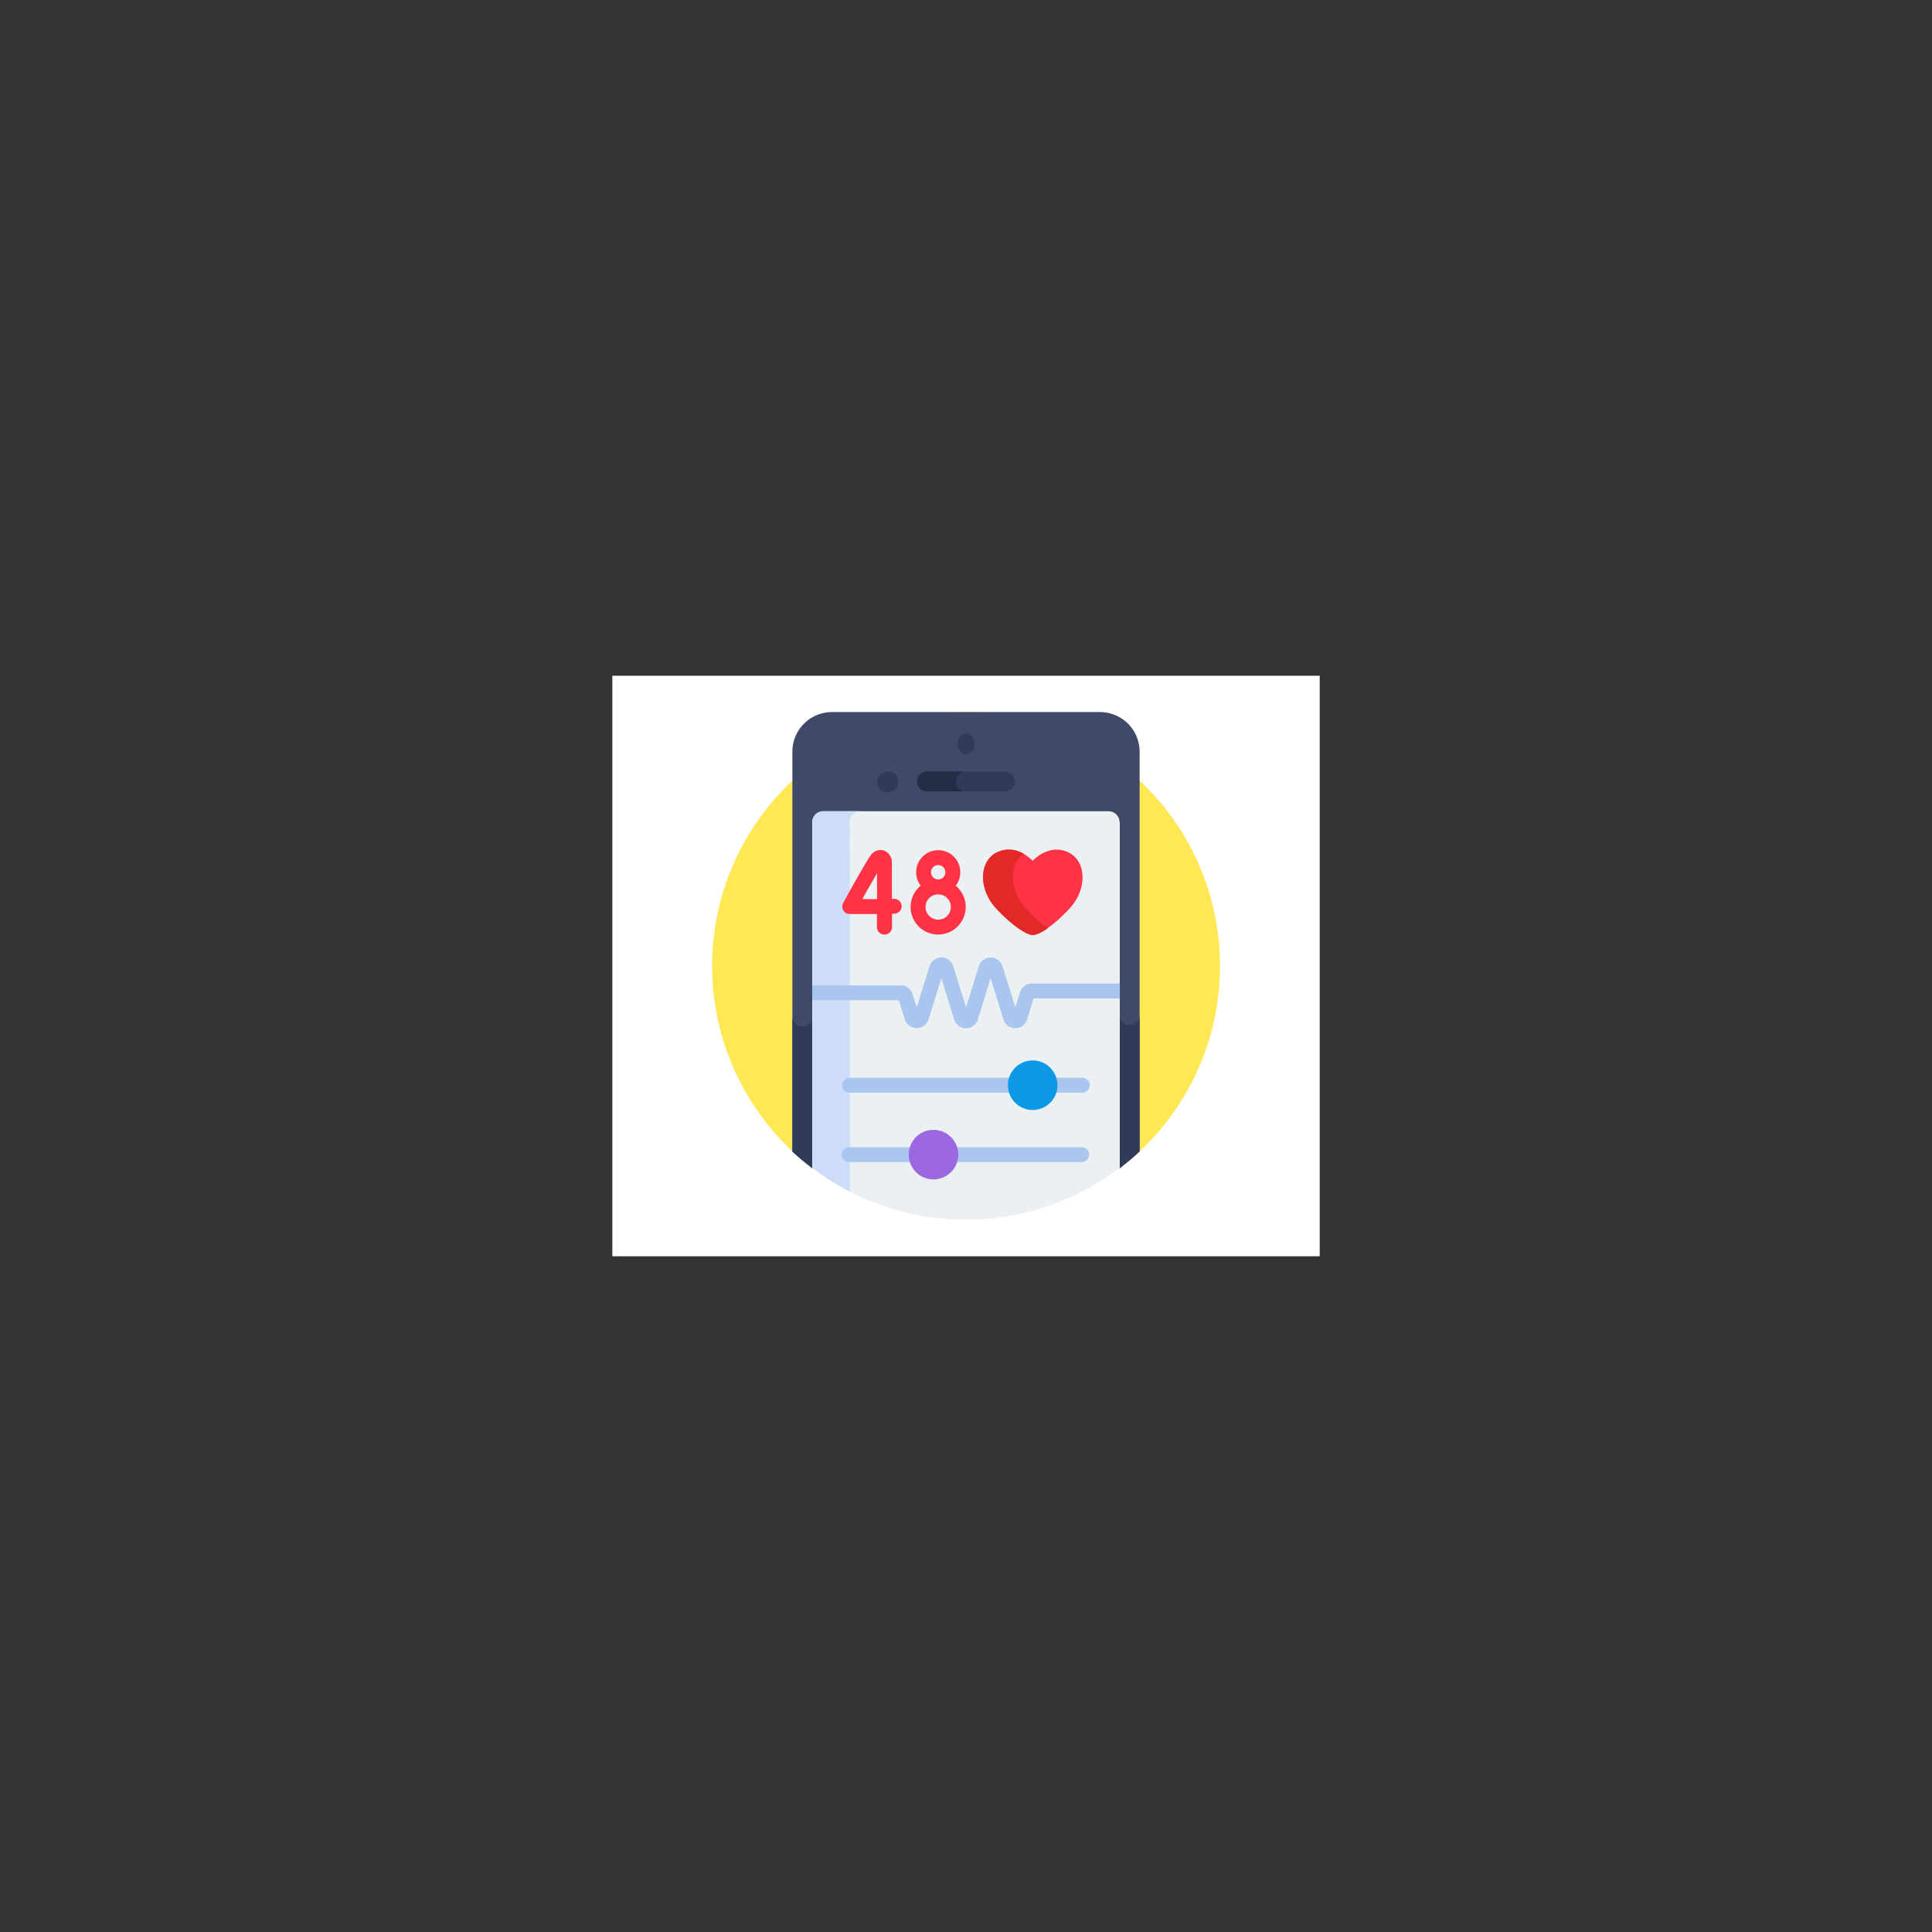 <svg id="Layer_1" data-name="Layer 1" xmlns="http://www.w3.org/2000/svg" viewBox="0 0 363.25 363.25"><rect x="0" y="0" width="363.25" height="363.25" fill="#333333" stroke="none"/><defs><style>.cls-1{fill:#fff;}.cls-2{fill:#ffe854;}.cls-3{fill:#3e4a68;}.cls-4{fill:#303a59;}.cls-5{fill:#ebf0f3;}.cls-6{fill:#ceddf7;}.cls-7{fill:#ff3345;}.cls-8{fill:#e32828;}.cls-9{fill:#aac5ee;}.cls-10{fill:#232d47;}.cls-11{fill:#0c99e6;}.cls-12{fill:#9c68e1;}</style></defs><rect class="cls-1" x="115.13" y="127.05" width="133" height="109.15"/><path class="cls-2" d="M149,216.48h65.27a47.75,47.75,0,1,0-67.49-2.22Q147.83,215.4,149,216.48Z"/><path class="cls-3" d="M152.71,219.63c-1.29-1-2.54-2-3.73-3.15V141.34a7.46,7.46,0,0,1,7.46-7.46h50.37a7.46,7.46,0,0,1,7.46,7.46v75.14c-1.19,1.11-2.44,2.16-3.73,3.15Z"/><path class="cls-4" d="M152.71,219.63h57.83c1.29-1,2.54-2,3.73-3.15V191a1.87,1.87,0,0,1-3.73,0H152.71a1.87,1.87,0,1,1-3.73,0v25.53C150.17,217.59,151.42,218.64,152.71,219.63Z"/><path class="cls-5" d="M210.54,154.58v65a47.81,47.81,0,0,1-50.37,4.67c-1.27-.65-2.52-1.34-3.73-2.1s-2.53-1.65-3.73-2.57v-65a2.05,2.05,0,0,1,2-2.05h53.72a2.05,2.05,0,0,1,2.06,2.05Z"/><path class="cls-6" d="M159.76,154.58a2.05,2.05,0,0,1,2.05-2.05h-7a2.05,2.05,0,0,0-2.06,2.05h0v65c1.2.92,2.45,1.77,3.73,2.57,1.08.67,2.19,1.3,3.32,1.88Z"/><path class="cls-7" d="M200.72,160.18c-3.62-1.61-6.56,1.67-6.56,1.67s-2.93-3.28-6.55-1.67-3.63,7-.41,10.52,6,5.12,7,5.12,3.74-1.55,7-5.12S204.34,161.79,200.72,160.18Z"/><path class="cls-8" d="M192.8,170.7c-3-3.32-3.2-8.19-.28-10.14a5.25,5.25,0,0,0-4.91-.38c-3.63,1.61-3.63,7-.41,10.52s6,5.12,7,5.12a6.22,6.22,0,0,0,2.8-1.33A25.8,25.8,0,0,1,192.8,170.7Z"/><path class="cls-7" d="M166.26,175.71h0a1.4,1.4,0,0,1-1.38-1.42h0c0-.74,0-1.57,0-2.44h-5.12a1.39,1.39,0,0,1-1.4-1.4,1.42,1.42,0,0,1,.17-.67c1-1.87,4.46-8.05,5.2-9a2.24,2.24,0,0,1,2.41-.88,2.33,2.33,0,0,1,1.55,2.1c0,.47,0,3.87,0,7H168a1.4,1.4,0,1,1,0,2.79h-.28c0,1.12,0,2,0,2.47A1.4,1.4,0,0,1,166.26,175.71Zm-4.13-6.66h2.77c0-1.83,0-3.6,0-4.87-.72,1.23-1.73,3-2.77,4.87Z"/><path class="cls-7" d="M176.4,175.71a5.18,5.18,0,1,1,5.17-5.18h0A5.19,5.19,0,0,1,176.4,175.71Zm0-7.56a2.38,2.38,0,1,0,2.38,2.38h0a2.4,2.4,0,0,0-2.38-2.38Z"/><path class="cls-7" d="M176.4,168.15a4.15,4.15,0,1,1,4.15-4.15h0A4.15,4.15,0,0,1,176.4,168.15Zm0-5.5a1.35,1.35,0,1,0,1.35,1.35h0a1.34,1.34,0,0,0-1.35-1.35Z"/><path class="cls-9" d="M190.89,193.31a2.32,2.32,0,0,1-2.23-1.64l-2.4-7.75-2.41,7.75a2.33,2.33,0,0,1-4.46,0l-2.4-7.75-2.41,7.75a2.34,2.34,0,0,1-4.46,0L169,188.06H152.71v-2.79h16.65a2.3,2.3,0,0,1,2.22,1.64l.78,2.5,2.41-7.75a2.33,2.33,0,0,1,2.91-1.54,2.29,2.29,0,0,1,1.54,1.54l2.41,7.75,2.41-7.75a2.33,2.33,0,0,1,4.45,0l2.41,7.75.88-2.84a2.33,2.33,0,0,1,2.23-1.64h16.54v2.8H194.34l-1.22,3.94A2.32,2.32,0,0,1,190.89,193.31Z"/><path class="cls-4" d="M189.09,148.8H174.16a1.87,1.87,0,0,1,0-3.73h14.93a1.87,1.87,0,0,1,0,3.73Z"/><path class="cls-10" d="M179.76,146.93a1.86,1.86,0,0,1,1.86-1.86h-7.46a1.87,1.87,0,0,0,0,3.73h7.46A1.87,1.87,0,0,1,179.76,146.93Z"/><circle class="cls-4" cx="166.9" cy="147.01" r="1.99"/><ellipse class="cls-4" cx="181.63" cy="139.85" rx="1.59" ry="1.99"/><path class="cls-9" d="M203.49,205.44H159.76a1.4,1.4,0,1,1,0-2.8h43.73a1.4,1.4,0,0,1,0,2.8Z"/><circle class="cls-11" cx="194.16" cy="204.04" r="4.66"/><path class="cls-9" d="M203.49,218.49H159.76a1.4,1.4,0,1,1,0-2.79h43.73a1.4,1.4,0,0,1,0,2.79Z"/><circle class="cls-12" cx="175.51" cy="217.09" r="4.66"/></svg>